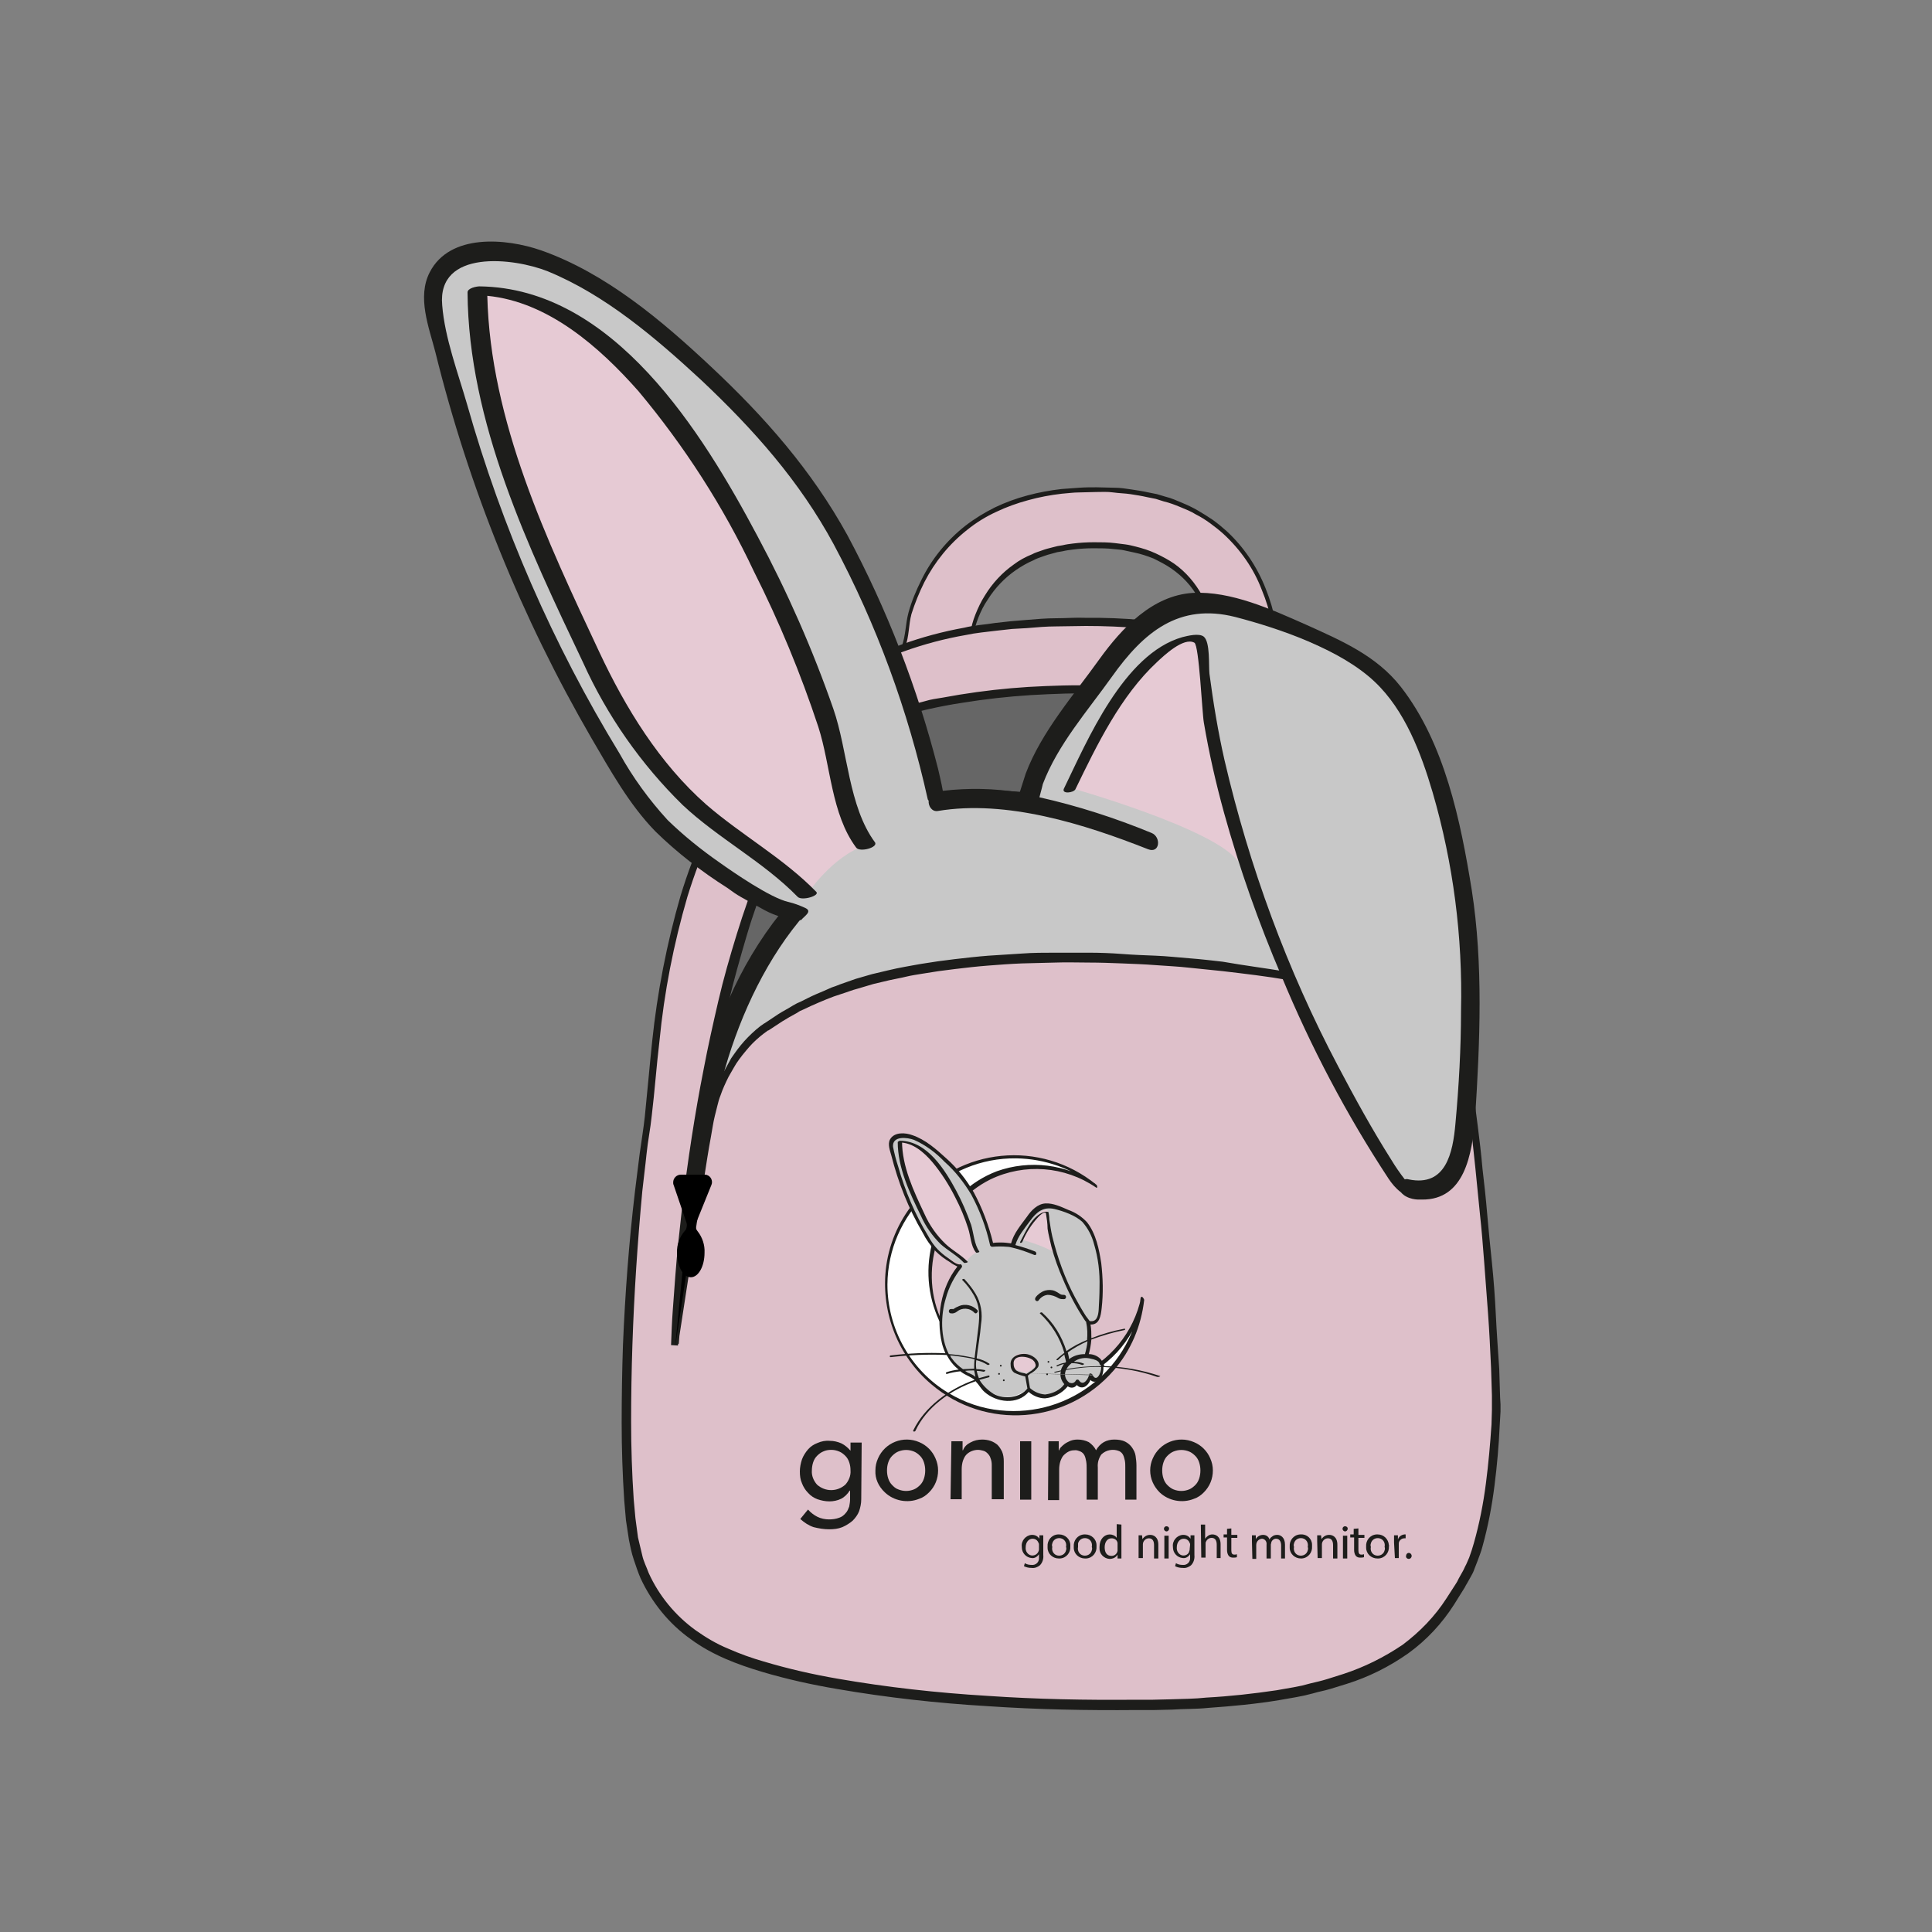 <?xml version="1.0" encoding="utf-8"?>
<!-- Generator: Adobe Illustrator 19.2.1, SVG Export Plug-In . SVG Version: 6.00 Build 0)  -->
<!DOCTYPE svg PUBLIC "-//W3C//DTD SVG 1.1//EN" "http://www.w3.org/Graphics/SVG/1.1/DTD/svg11.dtd">
<svg version="1.1" id="Ebene_2" xmlns="http://www.w3.org/2000/svg" xmlns:xlink="http://www.w3.org/1999/xlink" x="0px" y="0px"
	 viewBox="0 0 450 450" style="enable-background:new 0 0 450 450;" xml:space="preserve">
<rect x="0" y="0" width="450" height="450" fill="#808080" stroke="none"/>
<style type="text/css">
	.st0{fill:#666666;}
	.st1{fill:#C8C8C8;}
	.st2{fill:#1D1D1B;}
	.st3{fill:#E6CAD4;}
	.st4{fill:#DEC0CA;}
	.st5{fill:#FFFFFF;}
</style>
<title>gonimo-Vorteile</title>
<polygon class="st0" points="154.6,315 161.9,214.9 205.6,159.2 264.7,152.8 298,185.4 298,277.1 "/>
<path class="st1" d="M186,211.4c0,0-25.6,28.9-22.8,70.8s18.4,49.5,42.2,62.7c0,0,11.9,22,34.3,22.3c10.2,0.1,22.4-6,25.8-11.2
	c0,0,11.2,9,17.9,8.3c11.9-1.1,20.7-5.4,27.6-14.9c0,0,6.7,6.8,11-2.2c0,0,4.7,7.5,9.8,3.4c3.4-2.6,5.5-6.5,6-10.7
	c0,0,3.1,5.6,4.8,5.3s-8.1-28.3-9.8-27.8c0,0,6.8-20,2.3-39.6c0,0-17.5-79.6-88.7-89.9c-8-1.7-16.3-2-24.4-0.9
	C222,186.9,181.9,212.6,186,211.4z"/>
<path class="st2" d="M335.7,315c3.1-11.3,3.7-23.1,1.8-34.7c-10-74.1-89.9-106.6-92.8-94.9c-7-1.3-14.1-1.6-21.2-0.8l-41.7,28.1
	c-19.6,24.5-25.2,60-17.8,89.8c3.3,14.4,12.1,26.9,24.5,34.9c4.7,3.1,12.3,5.8,15.6,9.2c3.6,3.7,5.9,8.4,9.9,11.9
	c13.9,12.5,38.6,15.4,51.9,0.3c5.5,4.1,12,7.9,19,7.5c10.4-0.8,20-5.9,26.5-14c3.4,2.5,8.2,1.8,10.8-1.7c6.1,6.3,13.2,1.4,16.2-6
	c1.5,2,4.1,2.9,6.5,2.3C350.9,345.3,345.6,315.2,335.7,315z M339.6,339.3c-0.7-1.2-3.5-2.6-4-0.4c-1.1,5.7-7,14.8-12.1,7.1
	c-0.6-1-1.9-1.3-2.9-0.7c-0.2,0.1-0.4,0.3-0.5,0.4c-1.8,3-5.4,4.6-8.1,2c-0.8-0.8-2-0.8-2.8,0l-0.1,0.1c-5.9,8.2-15,13.3-25,14.1
	c-6.5,0.4-12.6-3.8-17.5-7.6c-0.8-0.8-2-0.8-2.8,0l-0.1,0.1c-8.7,11.3-27.1,12.9-39,6.6c-7.3-3.9-11.6-9.7-16.7-15.9
	c-3.5-4.3-9-6.2-13.9-9.1c-7.2-4-13.5-9.5-18.5-16.1c-13.4-19.5-13-49.3-6.7-71.1c3.7-12.8,9.9-26,18.8-36.1
	c0.7-0.9,7.4-7.6,34.4-25.9c7.9-1.1,16.2,1.3,24,2.9c0.9,0.2,1.8-0.3,2.1-1.1c20,3.9,60,11.4,86.7,86.7c-1-0.2-2,0.4-2.2,1.4
	c-0.1,0.3-0.1,0.6,0,0.8c2.6,12.8,1.8,26.1-2.3,38.5c-0.4,1.4,0.5,2.8,1.8,3.1c0.2,0.1,0.4,0.1,0.6,0.1
	C337.6,318.6,345.5,349.6,339.6,339.3L339.6,339.3L339.6,339.3z"/>
<circle class="st2" cx="232.7" cy="330.8" r="1.2"/>
<circle class="st2" cx="230.5" cy="340.1" r="1.2"/>
<circle class="st2" cx="235.8" cy="347.4" r="1.2"/>
<path class="st2" d="M260.9,339.7l3.1,16.6c0.2,1.2,3.1,0.5,2.9-0.8l-3-16.6C263.6,337.7,260.7,338.4,260.9,339.7L260.9,339.7
	L260.9,339.7z"/>
<path class="st3" d="M245.6,327.1c0.5,2.4,1.3,4.8,2.2,7.1c0.7,1,14.5,5.1,14.5,5.1s11.9-7.5,12.6-9.7c0.5-1.7-2-7.2-2-7.2
	c-4.2-4.6-10.5-6.9-16.8-6C247.6,317.3,245.1,324.2,245.6,327.1z"/>
<path class="st2" d="M244.1,327.7c0.8,3.2,1.1,6.9,4,8.6c4,2.2,8.4,3.7,12.9,4.3c2.3,0.1,3.7-1.2,5.7-2.5c2.8-2,8.2-4.6,9.6-7.9
	c2.8-7-5.6-13.1-11-14.6C256.9,313,242.8,316.7,244.1,327.7c0.2,2,3.3,0.4,3.1-1.3c-1.3-11.4,16.8-9.4,22.5-4.9
	c1.2,0.9,2.2,2.1,2.6,3.6c2,4.8-0.9,6.2-4.5,8.8c-1.9,1.4-3.8,2.8-5.9,4c0.9-0.5,1.4,0.3,0-0.5c-1.1-0.5-2.3-0.9-3.5-1.1
	c-2.8-0.6-5.6-1.5-8.1-2.8c-2.3-1.5-2.5-4.4-3.2-7.1C246.7,324.5,243.7,326.1,244.1,327.7z"/>
<path class="st4" d="M226.4,148c0,0,2.4-21.2,28.9-21.2s27,21.2,27,21.2l15.2,4.8c0,0,1.2-38.9-42.2-38.9s-44.4,36.8-44.4,36.8
	L226.4,148z"/>
<path class="st2" d="M226,147.6c0.2-1.5,0.6-3,1.2-4.5c0.6-1.5,1.3-3,2.2-4.4c1.7-2.8,4-5.3,6.7-7.2c1.3-1,2.8-1.8,4.3-2.4
	c0.7-0.4,1.5-0.6,2.3-0.9s1.6-0.5,2.4-0.7l1.2-0.3l1.2-0.2c0.8-0.2,1.6-0.3,2.4-0.4c1.6-0.2,3.3-0.3,4.9-0.3c1.6,0,3.3,0,4.9,0.2
	c0.8,0.1,1.6,0.2,2.4,0.3s1.6,0.3,2.4,0.5c1.6,0.4,3.2,0.9,4.7,1.6c1.5,0.7,3,1.5,4.3,2.4c2.7,1.9,4.9,4.5,6.5,7.4
	c0.8,1.4,1.5,3,2,4.6c0.5,1.6,0.9,3.2,1,4.8l0,0l-0.4-0.4l15.1,4.8l0,0l-0.6,0.4c0-2.7-0.3-5.3-0.9-7.9c-0.5-2.6-1.3-5.2-2.3-7.6
	c-1.9-5-5-9.4-8.9-13c-1-0.9-2-1.7-3.1-2.5c-1.1-0.8-2.2-1.5-3.4-2.1c-1.1-0.7-2.4-1.2-3.6-1.7s-2.5-1-3.8-1.3l-1.9-0.6l-2-0.4
	c-1.3-0.3-2.6-0.5-3.9-0.7s-2.6-0.2-4-0.4s-2.7-0.1-4-0.1s-2.7,0.1-4,0.1s-2.6,0.2-4,0.3c-2.6,0.3-5.3,0.8-7.8,1.5
	c-2.6,0.7-5.1,1.6-7.4,2.7c-2.4,1.1-4.7,2.5-6.8,4.2c-4.2,3.3-7.6,7.5-10,12.2c-1.2,2.4-2.2,4.9-3,7.4c-0.7,2.6-0.5,5.2-1.5,7.8l0,0
	l-0.3-0.4L226,147.6z M226.7,148.4l-15.7,2.7l-0.8,0.1l-0.2-0.5l0,0c1-2.8,0.9-5.4,1.6-8c0.7-2.6,1.8-5.2,3-7.6
	c2.4-4.9,5.9-9.2,10.2-12.6c2.2-1.7,4.5-3.1,6.9-4.3c2.5-1.2,5-2.1,7.6-2.8c2.6-0.7,5.3-1.2,8-1.5c1.4-0.1,2.7-0.2,4.1-0.3
	s2.7-0.1,4-0.1s2.7,0.1,4.1,0.1s2.7,0.2,4,0.4s2.7,0.4,4,0.7l2,0.4l2,0.6c1.3,0.3,2.6,0.9,3.8,1.4s2.5,1.1,3.7,1.8
	c1.2,0.7,2.3,1.4,3.5,2.2c1.1,0.8,2.2,1.7,3.2,2.6c4,3.7,7.1,8.3,9.1,13.4c1,2.5,1.8,5.1,2.3,7.8c0.5,2.7,0.8,5.4,0.8,8.1v0.6
	l-0.5-0.2l0,0l-15.2-4.8l-0.2-0.1v-0.3l0,0c-0.1-1.6-0.4-3.1-1-4.6c-0.5-1.5-1.1-3-1.9-4.3c-1.5-2.8-3.7-5.1-6.3-6.9
	c-1.3-0.9-2.7-1.6-4.1-2.3c-1.5-0.6-3-1.1-4.5-1.4c-0.8-0.2-1.5-0.3-2.3-0.5s-1.6-0.2-2.4-0.3c-1.6-0.2-3.2-0.2-4.8-0.2
	c-1.6,0-3.2,0.1-4.8,0.3c-0.8,0.1-1.6,0.2-2.4,0.4l-1.2,0.2l-1.1,0.3c-0.8,0.2-1.5,0.4-2.3,0.7s-1.5,0.5-2.2,0.9
	c-1.4,0.6-2.8,1.4-4.1,2.3c-2.6,1.8-4.8,4.1-6.5,6.8c-0.9,1.3-1.6,2.7-2.2,4.2c-0.6,1.5-1,3-1.3,4.5L226.7,148.4z"/>
<path class="st4" d="M336.4,212.2c-2.5-12.3-3-75.5-101.7-66.6c-83,7.5-80.5,95.8-83.9,117.4s-6.4,64-3.8,90.7s24.2,32.2,30.9,34.3
	s35.2,9.8,91.1,8.9s64-16.5,71.6-28.4s8-41.5,8-41.5C347.8,286.8,339,224.5,336.4,212.2z M300.4,227.4c0,0-85.1-15.4-121.7,11.9
	c0,0-10.1,5.9-13.1,22s-8.3,51.9-8.3,51.9s6-132.3,50.9-146.8c20.9-6.8,67.6-9.7,95.1,3.4L300.4,227.4z"/>
<path class="st2" d="M335.5,212.4l-0.1-0.6c-0.1-0.4-0.2-0.9-0.3-1.6c-0.2-1.5-0.5-3.6-1-6.4c-0.6-3.4-1.3-6.7-2.2-10
	c-1.3-4.5-2.9-8.8-5.1-12.9c-2.6-5.1-6-9.8-10-13.9c-4.7-4.8-10.3-8.8-16.4-11.8c-6.9-3.4-14.3-5.8-21.9-7.1
	c-8.4-1.6-17-2.3-25.6-2.3c-2.2,0-4.5,0.1-6.8,0.1s-4.6,0.2-6.9,0.4l-3.5,0.2l-0.9,0.1l-0.9,0.1l-1.8,0.2c-2.4,0.3-4.8,0.5-7.1,1
	c-9.8,1.7-19.3,5.1-27.9,10c-9,5.4-16.8,12.7-22.9,21.3c-6.2,8.8-10.8,19-14.1,29.7c-3.2,11-5.4,22.2-6.5,33.6
	c-0.7,5.8-1.1,11.6-1.8,17.4c-0.3,3-0.9,5.8-1.2,8.8s-0.7,5.9-1,8.8c-1.1,11.8-1.9,23.7-2.3,35.7c-0.2,6-0.3,12-0.3,18
	c0,6,0.2,12,0.6,18l0.4,4.4l0.6,4.5c0.3,1.4,0.7,2.8,1,4.2s1,2.7,1.5,4.1c2.4,5.3,6.2,9.9,10.9,13.3c2.4,1.7,4.9,3.2,7.6,4.3
	c2.7,1.2,5.5,2.2,8.3,3c5.7,1.7,11.4,3,17.2,4c11.5,2,23.2,3.3,34.9,4c11.6,0.8,23,1,34.3,0.9h4.2l4.2-0.1c2.8-0.1,5.6-0.1,8.3-0.4
	c5.5-0.3,10.9-0.9,16.3-1.7l4-0.7l1-0.2l1-0.2l1.9-0.5c1.3-0.3,2.6-0.6,3.9-1l3.8-1.2c4.9-1.6,9.5-3.9,13.8-6.8
	c4-3,7.5-6.6,10.2-10.8l2-3.1l0.5-0.8l0.2-0.4l0.2-0.4l0.9-1.6c0.3-0.5,0.5-1.1,0.8-1.6c0.2-0.5,0.5-1.1,0.7-1.6
	c0.4-1.1,0.8-2.3,1.1-3.4c1.3-4.6,2.2-9.2,2.8-13.9c0.6-4.6,1-9.2,1.3-13.7l0.1-3.4c0-0.5,0-1.1,0-1.6l0-1.7l-0.2-6.5
	c-0.2-4.3-0.4-8.5-0.7-12.6s-0.6-8.1-0.9-12s-0.6-7.7-1-11.3c-0.7-7.3-1.4-14.1-2.1-20.4s-1.4-12.1-2.1-17.3
	c-1.4-10.4-2.7-18.6-3.7-24.2S335.4,212.4,335.5,212.4L335.5,212.4L335.5,212.4z M337.3,212.1c0,0,0.6,3,1.4,8.6s2,13.8,3.3,24.3
	c0.6,5.2,1.4,11,2.2,17.3c0.4,3.2,0.8,6.4,1.1,9.9c0.4,3.4,0.8,7,1.1,10.6s0.7,7.4,1.1,11.3s0.7,7.9,0.9,12s0.5,8.3,0.8,12.7
	l0.2,6.6l0.1,1.7c0,0.6,0,1.1,0,1.7l-0.2,3.4c-0.2,4.5-0.6,9.1-1.2,13.8c-0.6,4.8-1.5,9.5-2.8,14.2c-0.3,1.2-0.8,2.4-1.2,3.5
	c-0.2,0.6-0.5,1.2-0.7,1.8c-0.2,0.6-0.5,1.2-0.8,1.7l-0.9,1.6l-0.3,0.5l-0.2,0.4l-0.5,0.8l-2,3.2c-2.8,4.4-6.4,8.3-10.7,11.4
	c-4.4,3.1-9.2,5.5-14.3,7.1l-3.9,1.2c-1.3,0.4-2.6,0.6-3.9,1l-2,0.5l-1,0.2l-1,0.2l-4,0.7c-5.4,0.9-10.9,1.4-16.5,1.8
	c-2.8,0.3-5.6,0.2-8.4,0.4l-4.2,0.1h-4.2c-11.3,0.1-22.8-0.1-34.5-0.9c-11.8-0.7-23.5-2-35.1-4c-5.9-1-11.8-2.3-17.5-4
	c-5.7-1.7-11.6-3.9-16.6-7.6c-5.1-3.6-9.1-8.6-11.7-14.2c-0.6-1.4-1.1-2.9-1.6-4.4s-0.8-3-1.1-4.5l-0.7-4.6l-0.4-4.6
	c-0.4-6-0.6-12.1-0.6-18.1s0.1-12.1,0.3-18.1c0.5-12,1.4-24,2.8-35.8c0.4-3,0.7-5.9,1.1-8.8s0.9-5.9,1.2-8.7
	c0.6-5.8,1.1-11.7,1.7-17.4c1.2-11.5,3.4-22.8,6.6-33.9c3.3-10.8,7.9-21.2,14.3-30.2c6.1-8.9,14.1-16.3,23.3-21.9
	c8.8-5.1,18.5-8.6,28.5-10.4c2.4-0.6,4.8-0.7,7.2-1.1l1.8-0.2l0.9-0.1l0.9-0.1l3.6-0.3c2.4-0.2,4.7-0.4,7-0.4s4.6-0.2,6.9-0.1
	c8.7-0.1,17.4,0.7,26,2.3c7.8,1.4,15.3,3.9,22.4,7.4c6.3,3.1,12,7.2,16.9,12.2c4.1,4.2,7.6,9.1,10.3,14.3c2.2,4.2,3.9,8.7,5.2,13.3
	c1,3.4,1.7,6.8,2.3,10.3c0.5,2.8,0.8,5,1,6.4c0.1,0.7,0.2,1.2,0.3,1.6L337.3,212.1L337.3,212.1L337.3,212.1z"/>
<path class="st2" d="M300.2,228.3c-5.1-0.9-10.3-1.5-15.4-2.1c-2.6-0.3-5.2-0.5-7.8-0.8s-5.2-0.4-7.8-0.6s-5.2-0.3-7.8-0.4
	s-5.2-0.2-7.8-0.2s-5.2-0.1-7.8,0s-5.2,0.1-7.8,0.2s-5.2,0.3-7.8,0.5s-5.2,0.5-7.7,0.8l-3.9,0.5c-1.3,0.2-2.6,0.4-3.8,0.6
	s-2.6,0.4-3.8,0.7s-2.5,0.5-3.8,0.8l-3.8,0.9l-3.7,1.1c-1.2,0.3-2.4,0.8-3.7,1.2c-0.6,0.2-1.2,0.4-1.8,0.6l-1.8,0.7
	c-1.2,0.5-2.4,1-3.5,1.5l-1.7,0.8l-0.9,0.4l-0.8,0.5c-1.1,0.6-2.2,1.2-3.3,1.9l-3.2,2.1h-0.1l0,0c-1.3,0.9-2.5,1.9-3.6,3
	c-0.6,0.6-1.1,1.2-1.6,1.8s-1,1.2-1.5,1.9l-0.7,1l-0.6,1c-0.4,0.7-0.8,1.4-1.2,2.1c-0.7,1.4-1.4,2.9-1.9,4.4
	c-0.3,0.7-0.5,1.5-0.7,2.3c-0.1,0.4-0.2,0.8-0.3,1.2l-0.3,1.2c-0.4,1.6-0.6,3.2-0.9,4.8c-0.6,3.2-1.1,6.5-1.6,9.7
	c-1.1,6.5-2.1,13-3.1,19.5l-3,19.5l0,0l-1.6-0.1c0.1-2.7,0.2-5.4,0.4-8.1s0.4-5.4,0.6-8.1c0.4-5.4,1-10.7,1.6-16.1
	c1.3-10.7,2.9-21.4,5-32c1-5.3,2.2-10.6,3.4-15.8s2.7-10.4,4.3-15.6c1.6-5.2,3.4-10.3,5.4-15.3c2-5,4.4-9.9,7.1-14.7
	c2.7-4.8,6-9.2,9.7-13.2c3.8-4.1,8.6-7.1,13.8-9l3.9-1.1c1.3-0.4,2.7-0.6,4-1s2.7-0.6,4-0.8s2.7-0.5,4-0.7l4-0.6l4-0.5l2-0.2l2-0.2
	l4-0.3c5.4-0.3,10.8-0.5,16.2-0.3l4.1,0.1l4,0.2c2.7,0.1,5.4,0.5,8.1,0.7c1.4,0.1,2.7,0.4,4,0.6s2.7,0.4,4,0.6l4,0.8l2,0.4l2,0.5
	l3.9,1c1.3,0.4,2.6,0.9,3.9,1.3l1.9,0.6c0.6,0.2,1.3,0.5,1.9,0.8l3.8,1.6l0,0l0.5,0.2v0.6c-0.1,2.4-0.3,4.8-0.4,7.2l-0.4,7.2
	l-0.8,14.4c-0.3,4.8-0.5,9.6-0.7,14.4s-0.4,9.6-0.5,14.4v1L300.2,228.3z M299.5,226.3c0.3-4.5,0.6-8.9,0.9-13.4
	c0.3-4.8,0.6-9.6,0.8-14.4l0.7-14.4l0.3-7.2c0.1-2.4,0.2-4.8,0.3-7.2l0.5,0.8l0,0l-3.7-1.6c-0.6-0.2-1.2-0.5-1.8-0.8l-1.9-0.6
	c-1.3-0.4-2.5-0.9-3.8-1.2l-3.9-1l-1.9-0.5l-2-0.4l-3.9-0.8c-1.3-0.2-2.6-0.4-4-0.6s-2.6-0.4-4-0.5c-2.7-0.2-5.3-0.6-8-0.7l-4-0.2
	l-4-0.1c-5.4-0.1-10.7,0.1-16,0.4l-4,0.3l-2,0.2l-2,0.2l-4,0.5l-4,0.6c-5.3,0.8-10.5,2-15.6,3.5c-4.9,1.8-9.4,4.7-13,8.5
	c-3.6,3.9-6.8,8.1-9.4,12.8c-2.6,4.6-4.9,9.5-6.9,14.4c-2,5-3.8,10-5.3,15.1s-3,10.3-4.2,15.5s-2.4,10.5-3.4,15.7
	c-2,10.5-3.6,21.2-4.9,31.8c-0.7,5.3-1.3,10.7-1.8,16c-0.3,2.7-0.5,5.3-0.8,8c-0.3,2.7-0.5,5.4-0.7,8l-1.6-0.1l0,0l1.4-9.8l1.5-9.8
	c1-6.5,2-13,3.1-19.5c0.5-3.2,1.1-6.5,1.6-9.7c0.3-1.6,0.6-3.2,0.9-4.9l0.3-1.2c0.1-0.4,0.2-0.8,0.4-1.2c0.2-0.8,0.4-1.6,0.8-2.4
	c0.6-1.6,1.2-3.1,2-4.6c0.4-0.7,0.8-1.5,1.2-2.2l0.6-1.1l0.7-1c0.5-0.7,1-1.4,1.5-2s1.1-1.3,1.7-1.9c1.2-1.2,2.5-2.4,3.9-3.3
	l-0.1,0.1l3.3-2.2c1.1-0.7,2.3-1.3,3.4-2l0.9-0.5l0.9-0.4l1.8-0.9c1.2-0.6,2.4-1.1,3.6-1.6l1.8-0.8c0.6-0.2,1.2-0.4,1.9-0.7
	c1.2-0.4,2.5-0.9,3.7-1.3l3.8-1.1l3.8-0.9c1.3-0.3,2.6-0.6,3.8-0.8s2.6-0.5,3.9-0.7s2.6-0.4,3.9-0.6l3.9-0.5
	c2.6-0.3,5.2-0.6,7.8-0.8s5.2-0.3,7.8-0.5s5.2-0.2,7.8-0.2s5.2,0,7.8,0c2.6,0,5.2,0.1,7.8,0.3s5.2,0.3,7.8,0.4s5.2,0.4,7.8,0.6
	s5.2,0.5,7.8,0.8C289.9,224.9,294.7,225.5,299.5,226.3L299.5,226.3z"/>
<path d="M162.1,284.9l3.6-8.9c0.4-0.9-0.1-2-1-2.3c-0.2-0.1-0.4-0.1-0.7-0.1h-5.4c-1,0-1.8,0.8-1.8,1.8c0,0.2,0,0.4,0.1,0.6l3,8.8
	c0.2,0.7,0.1,1.4-0.4,1.9c-1.2,1.4-1.9,3.2-1.8,5.1c0,3.1,1.4,5.7,3.2,5.7s3.2-2.6,3.2-5.7c0.1-1.8-0.5-3.6-1.6-5
	C162,286.2,161.9,285.5,162.1,284.9z"/>
<polygon points="160.9,276.2 162,282.6 157.3,313.4 "/>
<path class="st1" d="M218.1,186.1c0,0-12.3-55.5-39-84.3s-50-44-64.3-43.4s-14.2,9.5-14,12.4s11.5,51.2,27.6,80.7
	s20.5,35.4,25.1,40.4s24.3,19.9,28.4,18.6c0,0,24.9,11.1,37.6-14.2C221.1,193.5,226.6,189.8,218.1,186.1z"/>
<path class="st3" d="M187.9,208.4c0,0,5.9-9,13.7-11.5c-2.5-5.3-4.5-10.9-5.8-16.7c-2.5-10.4-18.1-57.8-39.4-82.4
	s-26.6-27.6-45.2-29.6c0,0,2.6,32.9,11.6,50.2s18.3,46.9,28.9,58.8S187.9,208.4,187.9,208.4z"/>
<path class="st2" d="M203.8,196.2c-6.2-8.4-6.3-21.3-9.7-31.1c-4.8-13.8-10.7-27.2-17.6-40.1c-12.9-24.3-33.6-57.9-64.8-58.3
	c-0.7,0-2.8,0.4-2.8,1.4c0.2,30.2,14.2,59.5,26.9,86.2c5.6,12.4,13.5,23.7,23.2,33.2c8.3,7.8,18.8,13.2,26.8,21.4
	c1,1,5.3-0.3,4.3-1.2c-7.6-7.8-17.4-13.2-25.6-20.3c-10.9-9.6-18.8-22.5-24.9-35.5c-12.2-26-25.4-53.8-26.1-83
	c14.2,1.4,26.1,11.9,35.2,22.2c10.7,12.8,19.8,26.9,26.9,42c5.9,11.7,10.9,23.8,15,36.2c2.9,9,3,20.3,8.8,28.1
	C200.2,198.6,204.6,197.4,203.8,196.2z"/>
<path class="st1" d="M238.9,188c2.6-0.4,44.3,17.7,49.5,21.8c7.6,6,13.7,21.2,17,30c9.2,24.2,23.1,42.6,22.1,38.2
	c0,0,10.9,2.5,12.4-8.1s3.2-42.9,0.8-59.1s-8.7-47.8-25.3-56.3s-32.6-14.9-40.5-12.6s-13.2,7.9-18.9,16.4S240.5,177.4,238.9,188"/>
<path class="st3" d="M249,183.4c0,0,34.2,9.6,39.4,17.3l-7.4-38.6l-1.3-12.6c0,0-3.3-2.7-10.1,3S249,183.4,249,183.4z"/>
<path class="st2" d="M342.8,207.3c-2.6-16.1-6.3-34.2-16.5-47.3c-5.7-7.3-13.9-10.8-22.1-14.5c-7.9-3.5-17.5-7.9-26.4-7.4
	c-9.4,0.6-16.5,8.2-21.7,15.4c-6,8.4-13.5,16.9-17.2,26.7l-1.4,4.4c-5.9-1-11.9-1.1-17.9-0.4c-0.2-1.3-1.1-5.1-1.1-5.1
	c-4.8-18.9-11.9-37.2-21.1-54.4c-8.3-15.1-19.3-27.6-31.8-39.3c-11.4-10.7-24.5-21.8-39.6-27.1c-8.1-2.8-21.2-4-25.9,5.1
	c-3,5.8-0.2,12.8,1.3,18.6c7.8,31.6,20.1,61.9,36.4,90c4.4,7.5,8.7,15.3,14.8,21.6c5.1,5,10.8,9.4,16.8,13.2c2.7,2,2.8,1.9,8.7,5.2
	c2.6,1.4,5.5,2.2,8.5,2.3c0.7-0.9,2.7-2,1-2.8c-1.3-0.6-2.6-1.1-3.9-1.4c-4.2-0.9-13-7-16.1-9.2c-4.3-3-8.4-6.3-12.1-9.9
	c-4.3-4.7-8.1-9.9-11.2-15.5c-15.5-25.4-27.4-52.7-35.5-81.3c-2.1-7.3-5.2-15.5-5.8-23.1c-1.2-13.1,16.6-11.1,24.6-7.9
	c13.4,5.5,25.1,15.5,35.7,25.3c12.2,11.5,22.9,23.5,30.9,38.3c10,18.7,17.3,38.7,21.9,59.4c0.1,0.1,0.1,0.2,0.2,0.3
	c-0.1,1.3,0.8,2.6,2.1,2.4c16.1-2.7,34.3,3.1,49,8.9c2.8,1.1,3.1-2.9,0.8-3.8l0,0c-8.5-3.5-17.2-6.3-26.1-8.3
	c0.4-1.4,0.8-3.1,0.8-3.1c3.5-9.2,10.4-17,16.1-25c7.4-10.4,15.6-17.2,28.7-13.9c10.4,2.7,24.6,7.6,32.5,15.1
	c7,6.6,10.8,16.6,13.5,25.8c4.8,16.5,7,33.6,6.6,50.8c0,8.8-0.5,17.6-1.3,26.3c-0.6,6.8-2.2,14.8-10.9,13c-0.3-0.1-0.6-0.1-0.9,0
	c-1.1-1.4-2.2-3-3.1-4.5c-4.5-7.1-8.5-14.4-12.4-21.8c-11.9-22.5-20.7-46.5-26.5-71.4c-1.5-6.6-2.6-13.3-3.5-20.1
	c-0.2-2,0.2-7.3-1.3-8.6c-1.1-0.9-3.8-0.2-5,0.1c-13.7,3.9-22.2,24.2-27.6,35.3c-0.6,1.3,2.3,1,2.7,0.1c5-10.3,10.5-21.7,19-29.6
	c1.5-1.4,6.2-5.9,8.7-4.5c1.1,0.6,1.8,16.4,2.2,18.6c1.2,7.1,2.8,14.1,4.7,21c3.6,13,8.1,25.7,13.4,38.1
	c6.8,16.4,15.1,32.2,24.9,47.1c0.8,1.2,1.7,2.3,2.9,3.2c1.5,1.8,4.2,1.7,4.2,1.7h0.7c9.9,0.1,11.7-10.4,12.4-19.3
	C344.7,242.7,345.5,224.6,342.8,207.3z"/>
<path class="st5" d="M251.1,320.9c-12.7,5.1-27.3-1.3-32.6-14.4s0.8-27.8,13.6-32.9c7.7-3,16.4-2.1,23.1,2.6
	c-12.8-10.4-31.6-8.6-42,4.2s-8.6,31.6,4.2,42c12.8,10.4,31.6,8.6,42-4.2c3.7-4.5,6-10,6.6-15.7
	C264.5,310.7,258.9,317.7,251.1,320.9z"/>
<path class="st2" d="M250.8,320.4c-12.5,4.7-26.6-1.2-31.8-13.5c-5.1-12,0-26.4,11.7-32.2c7.9-3.8,17.3-3.1,24.6,1.9
	c0.4,0.3,0.3-0.6,0-0.7c-12.9-10.5-31.8-8.7-42.4,4.2c-3.7,4.5-6,10-6.6,15.8c-1,10,2.9,20,10.6,26.5c12.6,10.8,31.6,9.4,42.5-3.2
	c4-4.6,6.4-10.3,7.1-16.4c0-0.3-0.6-1.1-0.7-0.6C264.1,310.3,258.5,317.2,250.8,320.4c-0.3,0.1,0.2,1,0.5,0.8
	c7.8-3.3,13.5-10.2,15.1-18.5l-0.7-0.6c-1.7,16.3-16.4,28.1-32.7,26.4c-4.2-0.4-8.3-1.8-12-4c-8.9-5.3-14.3-15-14.3-25.3
	c0.1-16.4,13.6-29.6,30-29.4c6.7,0.1,13.2,2.4,18.4,6.6v-0.7c-6.7-4.6-15.3-5.6-22.9-2.9c-6.3,2.4-11.4,7.3-14,13.5
	c-5.1,12.6,0.1,27,12,33.6c6.5,3.5,14.2,3.9,21.1,1.2C251.7,321.1,251.2,320.3,250.8,320.4z"/>
<path class="st1" d="M223.8,294.3c-3.2,4-4.8,9-4.6,14.1c0.6,8.3,3.7,9.9,8.4,12.5c0,0,2.4,4.4,6.8,4.5c2,0,4.5-1.2,5.1-2.2
	c0,0,2.2,1.8,3.6,1.7c2.2-0.1,4.2-1.2,5.5-3c0.4,0.5,1.2,0.6,1.8,0.2c0.2-0.2,0.4-0.4,0.4-0.6c0,0,0.9,1.5,2,0.7
	c0.7-0.5,1.1-1.3,1.2-2.2c0,0,0.6,1.1,0.9,1.1s1.6-0.1,1.9-2.8s-3.5-2.9-3.8-2.8c0.8-2.6,1-5.3,0.5-7.9c1.1,0.3,2.2-0.4,2.4-1.4
	c0-0.1,0-0.1,0-0.2c0.5-3.9,0.5-7.9,0.2-11.8c-0.5-3.2-1.7-9.5-5-11.2s-6.5-3-8.1-2.5s-2.6,1.6-3.8,3.3s-3.1,3.9-3.4,6
	c-1.6-0.3-3.2-0.4-4.9-0.2c0,0-2.4-11.1-7.8-16.8s-10-8.8-12.8-8.7s-2.9,1.9-2.8,2.5s2.3,10.2,5.6,16.1s4.1,7.1,5,8.1
	S223,294.5,223.8,294.3z"/>
<path class="st2" d="M227.6,305.1c-1.1-1.1-2.8-1.5-4.2-0.9c-0.5,0.2-0.9,0.4-1.3,0.7c-0.3,0.2-0.2,0,0.1,0h-0.7
	c-0.3,0-0.5,0.2-0.5,0.5s0.2,0.5,0.5,0.5l0,0c0.5,0.1,1-0.1,1.4-0.4c1.2-1,3-0.9,4.1,0.3c0.2,0.2,0.5,0.1,0.6-0.1
	C227.8,305.5,227.8,305.3,227.6,305.1L227.6,305.1z"/>
<path class="st2" d="M241.9,302.9c0.5-0.7,1.2-1.2,2.1-1.3c0.9,0,1.8,0.3,2.6,0.8c0.4,0.2,0.8,0.2,1.2,0.2c0.3,0,0.5-0.2,0.5-0.5
	s-0.2-0.5-0.5-0.5c-0.3,0-0.6,0-0.9-0.2c-0.4-0.3-0.8-0.5-1.2-0.7c-0.7-0.3-1.5-0.3-2.3-0.1c-0.9,0.3-1.7,0.9-2.2,1.6
	C240.8,302.9,241.6,303.3,241.9,302.9L241.9,302.9L241.9,302.9z"/>
<circle class="st2" cx="233.1" cy="318.1" r="0.2"/>
<circle class="st2" cx="232.7" cy="320" r="0.2"/>
<circle class="st2" cx="233.8" cy="321.5" r="0.2"/>
<circle class="st2" cx="244.2" cy="317.2" r="0.2"/>
<circle class="st2" cx="244.9" cy="318.5" r="0.2"/>
<circle class="st2" cx="243.9" cy="320.1" r="0.2"/>
<path class="st2" d="M243,357.6v4.6c0.1,0.9-0.2,1.8-0.8,2.4c-0.5,0.4-1.2,0.7-1.9,0.6c-0.6,0-1.2-0.1-1.8-0.4l0.2-0.7
	c0.5,0.3,1,0.4,1.6,0.4c0.9,0.1,1.7-0.6,1.7-1.5c0-0.1,0-0.3,0-0.4v-0.6l0,0c-0.4,0.6-1,1-1.7,0.9c-1.3-0.1-2.3-1.2-2.3-2.5
	c0,0,0,0,0,0c0,0,0-0.1,0-0.1c-0.2-1.4,0.9-2.7,2.3-2.8h0.1c0.7,0,1.3,0.3,1.7,0.9l0,0v-0.8L243,357.6L243,357.6L243,357.6z
	 M242,359.8c0-0.1,0-0.3-0.1-0.4c-0.2-0.6-0.7-1-1.4-1c-0.9,0-1.6,0.8-1.6,2c-0.1,0.9,0.5,1.8,1.4,1.9h0.2c0.6,0,1.2-0.4,1.4-1
	c0.1-0.2,0.1-0.3,0.1-0.5L242,359.8L242,359.8z"/>
<path class="st2" d="M249.3,360.2c0.1,1.4-0.9,2.7-2.4,2.8c0,0,0,0,0,0h-0.3c-1.4,0-2.6-1.1-2.6-2.5c0-0.1,0-0.2,0-0.3
	c-0.1-1.4,0.9-2.7,2.4-2.8c0,0,0,0,0,0h0.3c1.4,0,2.6,1.1,2.6,2.5C249.3,360,249.3,360.1,249.3,360.2z M245.1,360.3
	c-0.2,0.9,0.3,1.8,1.2,2c0.9,0.2,1.8-0.3,2-1.2c0.1-0.3,0.1-0.5,0-0.8c0.2-0.9-0.3-1.8-1.2-2c-0.9-0.2-1.8,0.3-2,1.2
	C245,359.8,245,360,245.1,360.3L245.1,360.3z"/>
<path class="st2" d="M255.4,360.2c0.1,1.4-0.9,2.7-2.4,2.8c0,0,0,0,0,0h-0.3c-1.4,0-2.6-1.1-2.6-2.5c0-0.1,0-0.2,0-0.3
	c-0.1-1.4,0.9-2.7,2.4-2.8c0,0,0,0,0,0h0.3c1.4,0,2.6,1.1,2.6,2.5C255.4,360,255.4,360.1,255.4,360.2z M251.1,360.3
	c-0.2,0.9,0.3,1.8,1.2,2c0.9,0.2,1.8-0.3,2-1.2c0.1-0.3,0.1-0.5,0-0.8c0.2-0.9-0.3-1.8-1.2-2c-0.9-0.2-1.8,0.3-2,1.2
	C251.1,359.8,251.1,360,251.1,360.3L251.1,360.3z"/>
<path class="st2" d="M261.2,355.1v7.9h-0.9v-0.9l0,0c-0.4,0.7-1.1,1-1.9,1c-1.3-0.1-2.4-1.2-2.3-2.6c0-0.1,0-0.1,0-0.2
	c0-1.8,1.1-2.9,2.4-2.9c0.6,0,1.3,0.3,1.6,0.8l0,0v-3.2L261.2,355.1L261.2,355.1z M260.3,359.8c0-0.1,0-0.3,0-0.4
	c-0.1-0.7-0.7-1.1-1.4-1.1c-1,0-1.6,0.9-1.6,2.1s0.5,2,1.6,2c0.7,0,1.3-0.5,1.4-1.2c0-0.1,0-0.3,0-0.4L260.3,359.8L260.3,359.8
	L260.3,359.8z"/>
<path class="st2" d="M265.2,359v-1.4h0.8l0.1,0.9l0,0c0.4-0.6,1-1,1.8-1c0.7,0,1.9,0.4,1.9,2.3v3.2h-1v-3.1c0-0.9-0.3-1.6-1.2-1.6
	c-0.8,0-1.4,0.7-1.4,1.4v3.2h-1v-3.9L265.2,359z"/>
<path class="st2" d="M272.3,356.1c0,0.3-0.3,0.6-0.6,0.6s-0.6-0.3-0.6-0.6c0-0.3,0.2-0.6,0.6-0.6c0,0,0,0,0,0l0,0
	c0.3,0,0.6,0.2,0.6,0.5C272.3,356,272.3,356.1,272.3,356.1z M271.2,363v-5.3h1v5.3H271.2z"/>
<path class="st2" d="M278.2,357.6v4.6c0.1,0.9-0.2,1.8-0.8,2.4c-0.5,0.4-1.2,0.7-1.9,0.6c-0.6,0-1.2-0.1-1.8-0.4l0.2-0.7
	c0.5,0.3,1,0.4,1.6,0.4c0.9,0.1,1.7-0.6,1.7-1.5c0-0.1,0-0.3,0-0.4v-0.6l0,0c-0.4,0.6-1,1-1.7,0.9c-1.3-0.1-2.3-1.2-2.3-2.5
	c0,0,0,0,0,0c0,0,0-0.1,0-0.1c-0.2-1.4,0.9-2.7,2.3-2.8h0.1c0.7,0,1.3,0.3,1.7,0.9l0,0v-0.8L278.2,357.6L278.2,357.6L278.2,357.6z
	 M277.2,359.8c0-0.1,0-0.3-0.1-0.4c-0.2-0.6-0.7-1-1.4-1c-0.9,0-1.6,0.8-1.6,2c-0.1,0.9,0.5,1.8,1.4,1.9h0.2c0.6,0,1.2-0.4,1.3-1
	c0.1-0.2,0.1-0.3,0.1-0.5L277.2,359.8L277.2,359.8z"/>
<path class="st2" d="M279.7,355.1h1v3.3l0,0c0.2-0.3,0.4-0.5,0.7-0.7c0.3-0.2,0.6-0.3,1-0.3c0.7,0,1.9,0.4,1.9,2.3v3.2h-0.9v-3.1
	c0-0.9-0.3-1.6-1.2-1.6c-0.6,0-1.1,0.4-1.3,0.9c-0.1,0.1-0.1,0.3-0.1,0.5v3.2h-1L279.7,355.1L279.7,355.1L279.7,355.1z"/>
<path class="st2" d="M286.8,356v1.5h1.4v0.7h-1.4v2.9c0,0.7,0.2,1,0.7,1c0.2,0,0.4,0,0.6-0.1v0.7c-0.3,0.1-0.6,0.1-0.9,0.1
	c-0.4,0-0.7-0.1-1-0.4c-0.3-0.4-0.4-0.9-0.4-1.4v-2.9H285v-0.7h0.8v-1.3L286.8,356z"/>
<path class="st2" d="M291.6,359v-1.4h0.9v0.9l0,0c0.3-0.6,1-1,1.7-1c0.7,0,1.3,0.4,1.5,1.1l0,0c0.1-0.3,0.3-0.5,0.6-0.7
	c0.3-0.3,0.8-0.4,1.2-0.4c0.7,0,1.8,0.5,1.8,2.3v3.2h-0.9v-3c0-1-0.4-1.6-1.2-1.6c-0.5,0-1,0.4-1.1,0.9c0,0.2-0.1,0.3-0.1,0.5v3.2
	H295v-3.2c0.1-0.7-0.3-1.3-1-1.4c0,0,0,0,0,0h-0.1c-0.8,0.1-1.3,0.7-1.3,1.5v3.2h-0.9L291.6,359L291.6,359z"/>
<path class="st2" d="M305.6,360.2c0.1,1.4-0.9,2.7-2.4,2.8c0,0,0,0,0,0H303c-1.4,0-2.6-1.1-2.6-2.5c0-0.1,0-0.2,0-0.3
	c-0.1-1.4,0.9-2.7,2.4-2.8c0,0,0,0,0,0h0.2c1.4-0.1,2.6,1,2.6,2.4C305.6,360,305.6,360.1,305.6,360.2z M301.4,360.3
	c-0.2,0.9,0.3,1.8,1.2,2c0.9,0.2,1.8-0.3,2-1.2c0.1-0.3,0.1-0.5,0-0.8c0.2-0.9-0.3-1.8-1.2-2c-0.9-0.2-1.8,0.3-2,1.2
	C301.3,359.8,301.3,360,301.4,360.3L301.4,360.3z"/>
<path class="st2" d="M306.8,359v-1.4h0.9l0.1,0.9l0,0c0.4-0.6,1-1,1.8-1c0.7,0,1.9,0.4,1.9,2.3v3.2h-1v-3.1c0-0.9-0.3-1.6-1.2-1.6
	c-0.8,0-1.4,0.7-1.4,1.4v3.2h-1L306.8,359L306.8,359z"/>
<path class="st2" d="M313.9,356.1c0,0.3-0.3,0.6-0.6,0.6s-0.6-0.3-0.6-0.6c0-0.3,0.2-0.6,0.6-0.6c0,0,0,0,0,0l0,0
	c0.3,0,0.6,0.2,0.6,0.5C313.9,356,313.9,356.1,313.9,356.1z M312.8,363v-5.3h1v5.3H312.8z"/>
<path class="st2" d="M316.4,356v1.5h1.4v0.7h-1.4v2.9c0,0.7,0.2,1,0.7,1c0.2,0,0.4,0,0.6-0.1v0.7c-0.3,0.1-0.6,0.1-0.9,0.1
	c-0.4,0-0.7-0.1-1-0.4c-0.3-0.4-0.4-0.9-0.4-1.4v-2.9h-0.9v-0.7h0.8v-1.3L316.4,356z"/>
<path class="st2" d="M323.5,360.2c0.1,1.4-0.9,2.7-2.4,2.8c0,0,0,0,0,0h-0.3c-1.4,0-2.6-1.1-2.6-2.5c0-0.1,0-0.2,0-0.3
	c-0.1-1.4,0.9-2.7,2.4-2.8c0,0,0,0,0,0h0.3c1.4,0,2.5,1.1,2.6,2.5C323.6,360.1,323.5,360.1,323.5,360.2z M319.3,360.3
	c-0.2,0.9,0.3,1.8,1.2,2c0.9,0.2,1.8-0.3,2-1.2c0.1-0.3,0.1-0.5,0-0.8c0.2-0.9-0.3-1.8-1.2-2c-0.9-0.2-1.8,0.3-2,1.2
	C319.2,359.8,319.2,360,319.3,360.3L319.3,360.3z"/>
<path class="st2" d="M324.7,359.3v-1.7h0.9v1l0,0c0.2-0.7,0.8-1.1,1.5-1.2c0.1,0,0.2,0,0.3,0v0.9c-0.1,0-0.2,0-0.3,0
	c-0.7,0-1.3,0.6-1.3,1.2c0,0.1,0,0.3,0,0.5v2.9h-0.9L324.7,359.3L324.7,359.3L324.7,359.3z"/>
<path class="st2" d="M327.5,362.4c0-0.4,0.3-0.7,0.6-0.7l0,0c0.4,0,0.7,0.3,0.7,0.7c0,0.4-0.3,0.7-0.7,0.7
	C327.8,363.1,327.4,362.8,327.5,362.4L327.5,362.4L327.5,362.4z"/>
<path class="st3" d="M235.7,317.4c0.1,0.5,0.3,1,0.4,1.4c0.9,0.4,1.9,0.7,2.9,1c0.9-0.5,1.8-1.2,2.5-1.9c0-0.5-0.2-1-0.4-1.4
	c-0.8-0.9-2.1-1.4-3.3-1.2C236.7,315.2,235.7,316.2,235.7,317.4L235.7,317.4L235.7,317.4L235.7,317.4z"/>
<path class="st3" d="M225,293.9c0.7-1,1.6-1.8,2.7-2.3c-0.5-1.1-0.9-2.2-1.2-3.3c-0.5-2.1-3.6-11.5-7.9-16.5s-5.3-5.6-9-5.9
	c0,0,0.5,6.6,2.3,10s3.6,9.4,5.8,11.7C220,289.9,222.5,292,225,293.9z"/>
<path class="st2" d="M228.1,291.5c-1.2-1.7-1.3-4.2-1.9-6.2c-1-2.8-2.1-5.4-3.5-8c-2.6-4.8-6.7-11.5-13-11.6c-0.2,0-0.4,0.1-0.6,0.3
	c0,6,2.8,11.9,5.4,17.2c1.1,2.5,2.7,4.7,4.6,6.6c1.7,1.5,3.8,2.6,5.4,4.3c0.2,0.2,1.1-0.1,0.9-0.2c-1.5-1.6-3.5-2.6-5.1-4.1
	c-2.1-2-3.8-4.4-5-7.1c-2.5-5.3-5.2-11-5.2-16.9l-0.6,0.3c3.1,0,5.7,2.3,7.6,4.5c2.1,2.5,3.9,5.3,5.4,8.3c1.2,2.3,2.2,4.7,3,7.2
	c0.6,1.8,0.6,4.1,1.8,5.6C227.4,291.9,228.2,291.7,228.1,291.5L228.1,291.5L228.1,291.5z"/>
<path class="st3" d="M237.9,288.7c0,0,6.8,1.9,7.9,3.4l-1.5-7.7l-0.3-2.5c0,0-0.7-0.5-2,0.6S237.9,288.7,237.9,288.7z"/>
<path class="st2" d="M270.2,320.5c-4.2-1.4-8.6-2.2-13-2.3c-0.1-0.5-0.3-0.9-0.6-1.3c-0.1-0.1-0.2-0.3-0.3-0.4
	c-0.7-0.7-1.7-1.1-2.7-1.1c0.3-1.1,0.5-2.2,0.6-3.4c2.5-0.9,5.1-1.7,7.7-2.2c0.3-0.1,0.2-0.4-0.1-0.3c-2.6,0.5-5.1,1.2-7.6,2.2
	c0-1.1,0-2.1-0.2-3.2c2.1,0.1,2.4-2,2.6-3.8c0.4-3.5,0.3-7-0.1-10.5c-0.5-3.2-1.2-6.8-3.3-9.5c-1.2-1.3-2.7-2.3-4.4-2.9
	c-1.6-0.7-3.5-1.6-5.3-1.5s-3.3,1.6-4.3,3.1c-1.4,1.9-3.1,3.9-3.7,6.2c-0.8-0.1-1.5-0.2-2.3-0.2c-0.6,0-1.3,0-1.9,0.1
	c-1-4.1-2.5-8.1-4.5-11.8c-1.7-2.9-3.8-5.6-6.4-7.9c-2.3-2.1-4.9-4.4-7.9-5.4c-1.6-0.6-4.2-0.8-5.2,1c-0.6,1.1,0,2.6,0.3,3.7
	c1.6,6.3,4,12.4,7.3,18c0.8,1.6,1.8,3,3,4.3c1,1,2.2,1.9,3.4,2.6c0.5,0.4,1.1,0.7,1.7,1c-3.9,4.9-5,11.9-3.6,17.9
	c0.2,0.8,0.5,1.6,0.8,2.3c-4.2-0.2-8.5,0-12.7,0.5c-0.3,0-0.4,0.4,0,0.4c4.3-0.5,8.7-0.7,13-0.5c0.7,1.3,1.6,2.5,2.8,3.4
	c-0.9,0.1-1.9,0.3-2.8,0.6c-0.3,0.1-0.2,0.5,0.1,0.4c1-0.3,2.1-0.5,3.1-0.6c0.2,0.2,0.4,0.3,0.7,0.5c0.8,0.5,1.9,0.9,2.6,1.5
	c-5.9,2.1-11.6,6.2-14.3,11.8c-0.1,0.3,0.4,0.3,0.5,0.1c2.6-5.6,8.3-9.6,14.1-11.6v0.1c0.7,0.7,1.2,1.7,2,2.4
	c2.8,2.5,7.7,3.1,10.3,0c1,0.9,2.4,1.5,3.8,1.5c2.1-0.2,4-1.2,5.3-2.8c0.7,0.5,1.6,0.4,2.1-0.3l0,0c1.2,1.2,2.6,0.3,3.2-1.2
	c0.3,0.4,0.8,0.5,1.3,0.4c1.2-0.3,1.6-1.7,1.7-2.8c0-0.2,0-0.4,0-0.6c4.3,0.2,8.5,0.9,12.5,2.3C270,320.8,270.4,320.5,270.2,320.5z
	 M254.2,316.5c0.6,0.1,1.7,0.4,1.9,1.1c0,0.2,0.1,0.3,0.3,0.3c0,0.1,0,0.2,0,0.3c-2.7,0-5.4,0.2-8,0.7c0.3-0.6,0.7-1,1.2-1.4
	c0.8,0,1.6,0.1,2.4,0.4c0.2,0.1,0.7-0.2,0.4-0.3c-0.7-0.3-1.5-0.4-2.3-0.4C251.3,316.3,252.8,316.1,254.2,316.5L254.2,316.5
	L254.2,316.5z M248.7,315c1.4-1,3-1.9,4.6-2.6c-0.1,1-0.3,2-0.6,3c-1.3,0-2.5,0.3-3.6,1.1l-0.1,0.1C249,316.1,248.8,315.5,248.7,315
	L248.7,315L248.7,315z M224.3,318.9c-1-0.7-1.9-1.5-2.6-2.5c-0.2-0.2-0.3-0.5-0.4-0.7c1.3,0.1,2.6,0.3,3.8,0.5
	c0.6,0.1,1.2,0.2,1.9,0.4c-0.1,0.7-0.1,1.5-0.1,2.2C226.1,318.8,225.2,318.9,224.3,318.9L224.3,318.9z M225.4,319.7l-0.6-0.4
	c0.7-0.1,1.4-0.1,2.1-0.1c0.1,0.5,0.2,1,0.3,1.5C226.8,320.3,226.1,320,225.4,319.7L225.4,319.7z M243.4,324.8
	c-1.3-0.1-2.5-0.6-3.5-1.5l-0.5-2.9c0.2-0.1,0.3-0.2,0.5-0.4c0.8-0.4,1.4-0.9,1.9-1.6c0.6-1.4-1.1-2.6-2.2-2.9
	c-1.6-0.5-4.5,0.2-4.2,2.5c0,0.7,0.3,1.3,0.8,1.7c0.8,0.4,1.7,0.7,2.6,0.9l0,0l0.5,2.8c-1.7,2.2-5.4,2.6-7.8,1.3
	c-1.3-0.8-2.5-1.9-3.3-3.2l-0.1-0.1c0.8-0.2,1.5-0.4,2.2-0.6c0.3-0.1,0.2-0.5-0.1-0.4c-0.7,0.2-1.5,0.4-2.2,0.6
	c-0.2-0.6-0.4-1.1-0.5-1.7c0.6,0,1.1,0.1,1.6,0.2c0.3,0,0.6-0.4,0.2-0.4c-0.6-0.1-1.2-0.2-1.9-0.2c-0.1-0.7-0.1-1.4,0-2.1
	c0.9,0.2,1.8,0.6,2.6,1.1c0.2,0.1,0.7-0.1,0.4-0.3c-0.9-0.6-1.9-1-2.9-1.2v-0.2c0.3-2.6,0.8-5.2,1-7.8c0.4-2.4,0-5-1.3-7.1
	c-0.7-1.2-1.6-2.3-2.6-3.4c-0.1-0.1-0.6,0.1-0.5,0.2c1.1,1.1,2,2.3,2.8,3.7c1.3,2.4,1.3,4.5,1,7.2c-0.3,2.4-0.6,4.8-0.9,7.3
	c-0.5-0.1-1-0.2-1.5-0.3c-1.5-0.3-3-0.5-4.5-0.6c-2-3.9-1.9-9.1-0.7-13c0.7-2.6,2-5.1,3.7-7.2c0.1-0.1,0.1-0.3,0-0.5
	c-0.1-0.2-0.3-0.3-0.4-0.2c-0.9,0.1-2.2-1.1-2.8-1.5c-0.9-0.6-1.7-1.3-2.4-2c-0.9-0.9-1.6-2-2.2-3.1c-3.1-5.1-5.4-10.5-7-16.2
	c-0.5-1.5-0.9-3.1-1.2-4.6c-0.2-2.6,3.3-2.2,4.9-1.6c2.7,1.2,5.1,3,7.1,5.1c2.5,2.2,4.5,4.8,6.2,7.6c2,3.7,3.5,7.7,4.4,11.8
	c0,0.2,0.3,0.4,0.5,0.4c1.2-0.1,2.4-0.1,3.5,0c0.4,0,0.8,0.1,1.2,0.2c1.7,0.4,3.4,1,5.1,1.7c0.6,0.2,0.6-0.6,0.2-0.8
	c-1.5-0.6-3.1-1.1-4.6-1.5c0.6-2.1,2.1-3.8,3.4-5.6c1.5-2.1,3.1-3.4,5.7-2.8c2.1,0.5,4.9,1.5,6.5,3c1.3,1.5,2.2,3.2,2.7,5.1
	c1,3.3,1.4,6.7,1.3,10.1c0,1.8-0.1,3.5-0.2,5.3c-0.1,1.3-0.4,2.9-2.1,2.6c-0.3-0.4-0.6-0.8-0.9-1.2c-0.9-1.4-1.7-2.8-2.5-4.3
	c-2.4-4.5-4.1-9.3-5.3-14.2c-0.3-1.3-0.5-2.7-0.7-4c0-0.6-0.1-1.2-0.2-1.7c-0.3-0.1-0.7-0.1-1,0c-2.8,0.8-4.4,4.8-5.6,7
	c-0.1,0.3,0.4,0.2,0.5,0c0.9-2.2,2.2-4.2,3.8-5.9c0.3-0.3,1.2-1.2,1.7-0.9c0.2,1.2,0.4,2.5,0.4,3.7c0.2,1.4,0.6,2.8,0.9,4.2
	c0.7,2.6,1.6,5.1,2.7,7.6c1.4,3.3,3,6.4,5,9.4c0.1,0.2,0.3,0.4,0.4,0.5c0,0.1,0,0.1,0,0.2c0.3,1.3,0.3,2.7,0.2,4
	c-1.7,0.7-3.3,1.5-4.8,2.6c-1.1-3.5-3-6.6-5.7-9c-0.1-0.1-0.6,0.1-0.5,0.2c2.7,2.5,4.7,5.7,5.7,9.2c-0.6,0.5-1.2,0.9-1.8,1.5
	c-0.2,0.2,0.3,0.3,0.4,0.1c0.4-0.4,0.9-0.8,1.4-1.2c0.1,0.6,0.3,1.1,0.4,1.7l-0.2,0.2c-0.7,0.1-1.3,0.3-1.9,0.6
	c-0.3,0.1,0,0.4,0.2,0.2c0.5-0.2,0.9-0.4,1.4-0.5c-0.3,0.5-0.6,1-0.7,1.5l-1.3,0.3c-0.4,0.1-0.3,0.3,0.1,0.2s0.8-0.2,1.2-0.3
	c-0.3,1.1,0.1,2.2,0.8,3C247,323.7,245.3,324.6,243.4,324.8L243.4,324.8L243.4,324.8z M240.6,316.8c0.2,0.2,0.4,0.4,0.5,0.7
	c0.4,0.9-0.2,1.2-0.9,1.8c-0.4,0.2-0.7,0.5-1.1,0.7H239c-0.2-0.1-0.5-0.2-0.7-0.2c-0.6-0.1-1.1-0.3-1.6-0.6
	c-0.4-0.4-0.6-0.9-0.6-1.4C235.8,315.4,239.4,315.8,240.6,316.8L240.6,316.8L240.6,316.8z M239.2,319.9l15.3,0.3
	c-0.1-0.2-0.7-0.5-0.8-0.1c-0.2,1.1-1.4,2.9-2.4,1.4c-0.1-0.2-0.4-0.2-0.6-0.1l-0.1,0.1c-0.2,0.5-0.8,0.8-1.3,0.6c0,0,0,0-0.1,0
	L249,322l0,0c-0.9-0.7-1.2-1.9-0.7-2.9c2.7-0.5,5.4-0.8,8.2-0.7c0,1.5-1.1,3.6-2,1.9l0,0L239.2,319.9z"/>
<path class="st2" d="M200.6,349.2c0,1-0.2,1.9-0.5,2.8c-0.3,0.8-0.9,1.6-1.5,2.2c-0.7,0.6-1.5,1.1-2.4,1.5c-1,0.4-2,0.5-3.1,0.5
	c-1.2,0-2.4-0.2-3.6-0.5c-1.2-0.4-2.2-1.1-3.1-1.9l1.8-2.2c0.6,0.7,1.4,1.3,2.2,1.7c0.8,0.4,1.8,0.6,2.7,0.6c0.8,0,1.6-0.1,2.4-0.4
	c0.6-0.2,1.1-0.6,1.5-1.1c0.4-0.4,0.6-1,0.8-1.5c0.1-0.6,0.2-1.1,0.2-1.7v-2h-0.1c-0.5,0.8-1.2,1.5-2,1.9c-0.8,0.4-1.8,0.6-2.7,0.6
	c-1,0-1.9-0.2-2.8-0.5c-0.8-0.3-1.6-0.8-2.2-1.5c-0.6-0.6-1.1-1.4-1.4-2.2c-0.4-0.9-0.5-1.8-0.5-2.8c0-0.9,0.2-1.9,0.5-2.8
	c0.3-0.8,0.8-1.6,1.4-2.3c0.6-0.7,1.4-1.2,2.2-1.5c0.9-0.4,1.9-0.6,2.9-0.5c0.9,0,1.8,0.2,2.7,0.6c0.8,0.4,1.5,1,2.1,1.7h0v-1.9h2.6
	L200.6,349.2L200.6,349.2z M193.6,337.7c-0.6,0-1.3,0.1-1.9,0.4c-0.5,0.2-1,0.6-1.4,1c-0.4,0.4-0.7,0.9-0.9,1.5
	c-0.2,0.6-0.3,1.3-0.3,1.9c-0.1,1.2,0.4,2.4,1.2,3.3c1.9,1.7,4.7,1.7,6.6,0c0.8-0.9,1.3-2.1,1.2-3.3c0-0.7-0.1-1.3-0.3-1.9
	c-0.2-0.6-0.5-1.1-0.9-1.5c-0.4-0.4-0.9-0.8-1.4-1C194.8,337.8,194.2,337.7,193.6,337.7L193.6,337.7z"/>
<path class="st2" d="M203.9,342.5c0-1,0.2-1.9,0.6-2.8c1.6-3.7,5.9-5.4,9.6-3.8c1.7,0.7,3.1,2.1,3.8,3.8c0.4,0.9,0.6,1.8,0.6,2.8
	c0,1.9-0.7,3.7-2.1,5.1c-0.7,0.7-1.4,1.2-2.3,1.5c-2.7,1.1-5.9,0.5-8-1.5C204.6,346.2,203.8,344.4,203.9,342.5z M206.6,342.5
	c0,0.7,0.1,1.3,0.3,1.9c0.2,0.6,0.5,1.1,0.9,1.5c0.4,0.4,0.8,0.8,1.4,1c1.2,0.5,2.5,0.5,3.7,0c0.5-0.2,1-0.6,1.4-1
	c0.4-0.4,0.7-0.9,0.9-1.5c0.4-1.2,0.4-2.6,0-3.8c-0.2-0.6-0.5-1.1-0.9-1.5c-0.4-0.4-0.9-0.8-1.4-1c-1.2-0.5-2.5-0.5-3.7,0
	c-0.5,0.2-1,0.6-1.4,1c-0.4,0.4-0.7,0.9-0.9,1.5C206.7,341.2,206.6,341.8,206.6,342.5L206.6,342.5L206.6,342.5z"/>
<path class="st2" d="M221.6,335.7h2.6v2.1h0.1c0.3-0.8,0.9-1.4,1.7-1.8c0.9-0.5,1.8-0.7,2.8-0.7c0.6,0,1.3,0.1,1.9,0.3
	c0.6,0.2,1.1,0.5,1.6,0.9c0.5,0.5,0.8,1,1.1,1.6c0.3,0.7,0.4,1.5,0.4,2.3v8.8H231v-8c0-0.6-0.1-1.1-0.3-1.6
	c-0.1-0.4-0.4-0.8-0.7-1.1c-0.3-0.3-0.6-0.5-1-0.6c-0.4-0.1-0.8-0.2-1.2-0.2c-0.5,0-1,0.1-1.5,0.3c-0.5,0.2-0.9,0.5-1.2,0.8
	c-0.4,0.4-0.6,0.9-0.8,1.4c-0.2,0.6-0.3,1.3-0.3,2v7h-2.6L221.6,335.7L221.6,335.7z"/>
<path class="st2" d="M237.6,335.7h2.6v13.6h-2.6V335.7z"/>
<path class="st2" d="M244.2,335.7h2.4v2.1h0.1c0.1-0.3,0.2-0.5,0.4-0.7c0.3-0.3,0.6-0.6,0.9-0.8c0.4-0.3,0.9-0.5,1.3-0.7
	c0.5-0.2,1.1-0.3,1.7-0.3c0.9,0,1.8,0.2,2.6,0.6c0.7,0.5,1.3,1.1,1.7,1.9c0.4-0.8,1.1-1.5,1.8-1.9c0.7-0.4,1.6-0.6,2.4-0.6
	c0.9,0,1.8,0.1,2.6,0.5c0.6,0.3,1.2,0.8,1.6,1.4c0.4,0.6,0.7,1.2,0.8,1.9c0.1,0.7,0.2,1.5,0.2,2.2v8h-2.6v-7.6c0-0.5,0-1-0.1-1.5
	c-0.1-0.4-0.2-0.9-0.4-1.3c-0.2-0.4-0.5-0.7-0.9-0.9c-1.4-0.6-3.1-0.3-4.2,0.8c-0.6,0.9-0.9,1.9-0.8,3v7.5h-2.6v-7.1
	c0-0.6,0-1.2-0.1-1.8c-0.1-0.5-0.2-1-0.4-1.4c-0.2-0.4-0.5-0.7-0.9-0.9c-0.5-0.2-1-0.4-1.5-0.3c-0.5,0-0.9,0.1-1.3,0.3
	c-0.4,0.2-0.8,0.5-1.1,0.8c-0.4,0.4-0.6,0.9-0.8,1.4c-0.2,0.6-0.3,1.3-0.3,2v7.1h-2.6L244.2,335.7L244.2,335.7z"/>
<path class="st2" d="M267.9,342.5c0-1,0.2-1.9,0.6-2.8c1.6-3.7,5.9-5.4,9.6-3.8c1.7,0.7,3.1,2.1,3.8,3.8c0.4,0.9,0.6,1.8,0.6,2.8
	c0,1.9-0.7,3.7-2.1,5.1c-0.7,0.7-1.4,1.2-2.3,1.5c-2.7,1.1-5.9,0.5-8-1.5C268.7,346.2,267.9,344.4,267.9,342.5z M270.7,342.5
	c0,0.7,0.1,1.3,0.3,1.9c0.2,0.6,0.5,1.1,0.9,1.5c0.4,0.4,0.9,0.8,1.4,1c1.2,0.5,2.5,0.5,3.7,0c0.5-0.2,1-0.6,1.4-1
	c0.4-0.4,0.7-0.9,0.9-1.5c0.4-1.2,0.4-2.6,0-3.8c-0.2-0.6-0.5-1.1-0.9-1.5c-0.4-0.4-0.9-0.8-1.4-1c-1.2-0.5-2.5-0.5-3.7,0
	c-0.5,0.2-1,0.6-1.4,1c-0.4,0.4-0.7,0.9-0.9,1.5C270.8,341.2,270.7,341.8,270.7,342.5L270.7,342.5L270.7,342.5z"/>
<polygon class="st1" points="198.1,207.3 287.8,207 291.7,213.2 211,214.7 199.1,214.1 "/>
</svg>
